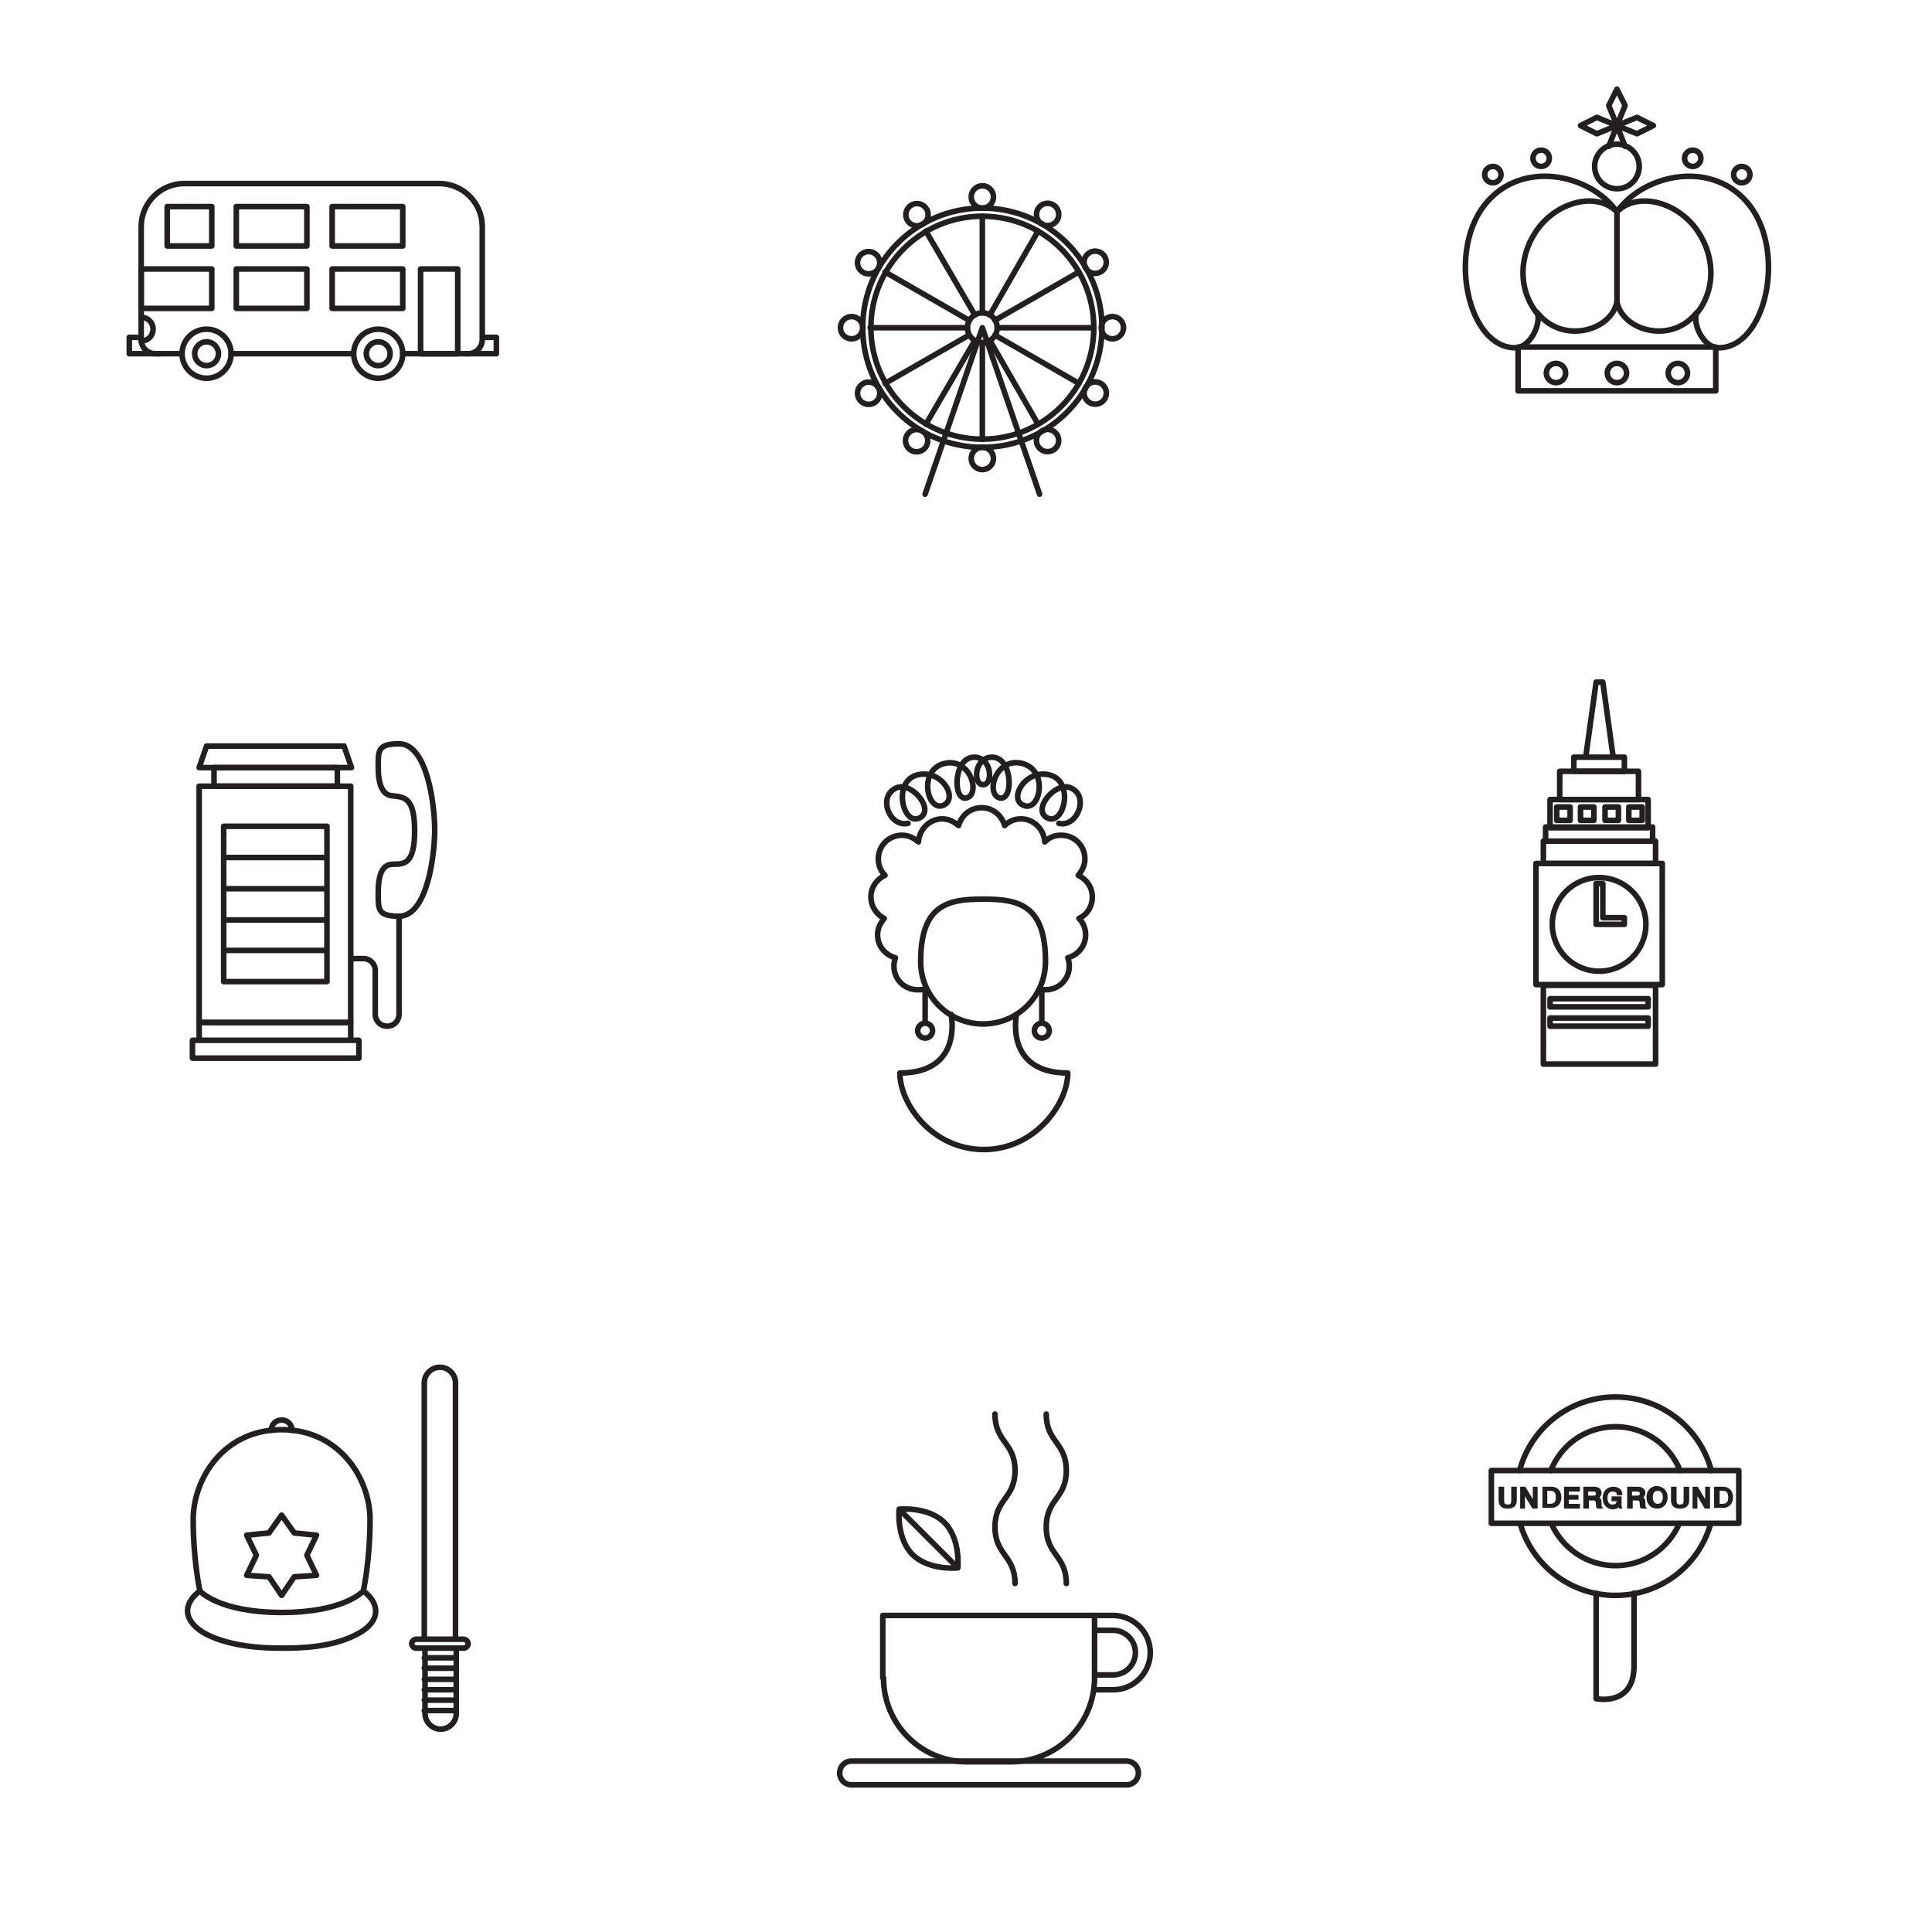 <svg id="Layer_1" xmlns="http://www.w3.org/2000/svg" viewBox="0 0 260 260"><style>.st0{fill:none;stroke:#231f20;stroke-width:.75;stroke-linecap:round;stroke-linejoin:round;stroke-miterlimit:10}.st1{display:none}.st2{display:inline}.st3,.st4{stroke:#231f20;stroke-miterlimit:10}.st3{display:inline;stroke-linecap:round;stroke-linejoin:round;fill:none;stroke-width:.75}.st4{fill:#231f20;stroke-width:.25}</style><g id="i-like-food"><circle class="st0" cx="132.2" cy="44.1" r="16.1"/><circle class="st0" cx="132.2" cy="44.1" r="15"/><circle class="st0" cx="132.2" cy="44.1" r="2"/><path class="st0" d="M132.2 42.1v-13"/><circle class="st0" cx="132.2" cy="26.5" r="1.5"/><path class="st0" d="M131.2 42.4l-6.6-11.3"/><ellipse transform="rotate(-29.991 123.388 28.891)" class="st0" cx="123.4" cy="28.9" rx="1.5" ry="1.5"/><path class="st0" d="M130.4 43.1l-11.3-6.5"/><ellipse transform="rotate(-60 116.947 35.33)" class="st0" cx="116.9" cy="35.3" rx="1.5" ry="1.5"/><path class="st0" d="M130.2 44.1h-13.1"/><circle class="st0" cx="114.6" cy="44.1" r="1.5"/><path class="st0" d="M130.4 45.1l-11.3 6.5"/><ellipse transform="rotate(-30 116.938 52.909)" class="st0" cx="116.9" cy="52.9" rx="1.5" ry="1.5"/><path class="st0" d="M131.2 45.8l-6.6 11.3"/><ellipse transform="rotate(-60.012 123.382 59.34)" class="st0" cx="123.4" cy="59.3" rx="1.5" ry="1.5"/><path class="st0" d="M132.2 46.1v13"/><circle class="st0" cx="132.2" cy="61.7" r="1.5"/><path class="st0" d="M133.2 45.8l6.5 11.3"/><ellipse transform="rotate(-30.006 140.957 59.337)" class="st0" cx="141" cy="59.3" rx="1.5" ry="1.5"/><path class="st0" d="M133.9 45.1l11.3 6.5"/><ellipse transform="rotate(-60.012 147.393 52.905)" class="st0" cx="147.4" cy="52.9" rx="1.5" ry="1.5"/><path class="st0" d="M134.2 44.1h13"/><circle class="st0" cx="149.7" cy="44.1" r="1.5"/><path class="st0" d="M133.9 43.1l11.3-6.5"/><ellipse transform="rotate(-30.014 147.38 35.33)" class="st0" cx="147.4" cy="35.3" rx="1.5" ry="1.5"/><path class="st0" d="M133.2 42.4l6.5-11.3"/><ellipse transform="rotate(-60.02 140.956 28.893)" class="st0" cx="141" cy="28.9" rx="1.5" ry="1.5"/><path class="st0" d="M132.2 44.1l7.7 22.4M132.2 44.1l-7.7 22.4"/><g><path class="st0" d="M54.2 47.6H63c1.1 0 1.9-.9 1.9-1.9V30.5c0-3.2-2.6-5.8-5.8-5.8H24.8c-3.2 0-5.8 2.6-5.8 5.8v15.2c0 1.1.9 1.9 1.9 1.9h3.5M31.1 47.6h16.4"/><circle class="st0" cx="27.8" cy="47.6" r="3.3"/><circle class="st0" cx="27.8" cy="47.6" r="1.6"/><circle class="st0" cx="50.9" cy="47.6" r="3.3"/><circle class="st0" cx="50.9" cy="47.6" r="1.6"/><path class="st0" d="M19 36.2h9.5v5.3H19zM31.8 36.2h9.5v5.3h-9.5zM44.7 36.2h9.5v5.3h-9.5zM22.5 27.8h6v5.3h-6zM31.8 27.8h9.5v5.3h-9.5zM44.7 27.8h9.5v5.3h-9.5zM56.6 36.2h5v11.4h-5zM19 42.7c.9 0 1.6.7 1.6 1.6s-.7 1.6-1.6 1.6M65.2 45.4h1.6v2.2h-4.1"/><path class="st0" d="M19 45.4h-1.6v2.2h4.1"/></g><g><path class="st0" d="M217.6 28.5c2.7-2.7 7.8-1.4 10.5 2.1s2.9 8.2.3 11.5"/><path class="st0" d="M217.6 28.5c3.6-5.1 13-7.2 17.9-.8 4.9 6.4 2.1 19.1-4.2 19.1-2 0-3.5-3-3-4.7-3.4 4.3-10 2.4-10.7-1.5"/><circle class="st0" cx="217.6" cy="50.2" r="1.3"/><circle class="st0" cx="225.8" cy="50.2" r="1.3"/><path class="st0" d="M204.3 46.7h26.6v5.9h-26.6zM217.6 28.5c-2.7-2.7-7.8-1.4-10.5 2.1s-2.9 8.2-.3 11.5"/><path class="st0" d="M217.6 40.6c-.7 3.9-7.3 5.8-10.7 1.5.5 1.6-1 4.7-3 4.7-6.3 0-9.1-12.7-4.2-19.1 4.9-6.4 14.3-4.3 17.9.8v12.1z"/><circle class="st0" cx="217.6" cy="22.4" r="3"/><circle class="st0" cx="209.4" cy="50.2" r="1.3"/><path class="st0" d="M218.7 14.2l-1.1 2.7-1.1-2.7 1.1-2.2zM218.7 19.7l-1.1-2.8-1.1 2.8M220.3 18l-2.7-1.1 2.7-1.1 2.2 1.1zM214.9 18l2.7-1.1-2.7-1.1-2.2 1.1z"/><circle class="st0" cx="227.8" cy="21.3" r="1.1"/><circle class="st0" cx="234.4" cy="23.5" r="1.1"/><circle class="st0" cx="207.4" cy="21.3" r="1.1"/><circle class="st0" cx="200.9" cy="23.5" r="1.1"/></g><g class="st1"><g class="st2"><path class="st0" d="M286 27.8c0-13.9-11.3-25.2-25.2-25.2-13.9 0-25.2 11.3-25.2 25.2 0-2 2.8-3.6 6.3-3.6s6.3 1.6 6.3 3.6c0-2 2.8-3.6 6.3-3.6s6.3 1.6 6.3 3.6c0-2 2.8-3.6 6.3-3.6s6.3 1.6 6.3 3.6c0-2 2.8-3.6 6.3-3.6s6.3 1.6 6.3 3.6zM273.4 27.8c0-16.1-8.5-25.1-12.6-25.1M248.2 27.8c0-16.1 8.5-25.1 12.6-25.1"/><path class="st0" d="M271.7 43.1c0 3-2.4 5.4-5.4 5.4-3 0-5.4-2.4-5.4-5.4l-.1-45.8"/></g><path class="st3" d="M263-10.2c0 1.2-1 2.2-2.2 2.2-1.2 0-2.2-1-2.2-2.2 0-1.2 2.2-3.5 2.2-3.5s2.2 2.3 2.2 3.5zM250.5-7.6c0 1.2-1 2.2-2.2 2.2-1.2 0-2.2-1-2.2-2.2 0-1.2 2.2-3.5 2.2-3.5s2.2 2.2 2.2 3.5zM275.7-7.6c0 1.2-1 2.2-2.2 2.2-1.2 0-2.2-1-2.2-2.2 0-1.2 2.2-3.5 2.2-3.5s2.2 2.2 2.2 3.5z"/></g><g><path class="st0" d="M26.8 105.8h20.4v31.8H26.8z"/><path class="st0" d="M30.1 111.2H44v20.9H30.1zM30.1 115.4H44M30.1 119.6H44M30.1 123.8H44M30.1 127.9H44M28.8 103.3h16.6v2.5H28.8z"/><path class="st0" d="M46.3 100.4H27.8l-1 2.9h20.5zM26.8 137.6h20.4v2.4H26.8zM25.9 140h22.4v2.4H25.9zM55.8 111.8c0 4.5-1.4 4.5-2.9 4.5s-2 1.5-2 3.8-.1 3.2 2.8 3.2c3.8 0 4.8-8.2 4.8-11.6 0-3.4-1-11.6-4.8-11.6-2.9 0-2.8.9-2.8 3.2 0 2.3.6 3.8 2 3.8 1.5.2 2.9.2 2.9 4.7zM47.3 129h1.6c.9 0 1.6.7 1.6 1.6v5.9c0 .9.7 1.6 1.6 1.6.9 0 1.6-.7 1.6-1.6v-13.1"/></g><g><path class="st0" d="M207.7 132.6h15.1v10.6h-15.1z"/><path class="st0" d="M208.6 134.4h13.2v1.1h-13.2zM208.6 137h13.2v1.1h-13.2zM206.7 116.2h17v16.3h-17z"/><circle class="st0" cx="215.2" cy="124.4" r="6.3"/><path class="st0" d="M215.7 123.5v-4.6h-.9v5.5h3.8v-.9zM207.7 113.2h15.1v3h-15.1zM208 111.3h14.4v1.9H208zM209.9 103.8h10.6v3.8h-10.6z"/><path class="st0" d="M211.8 101.9h6.8v1.9h-6.8zM217.1 101.9h-3.7l1.4-10.1h.9zM208.6 107.6h13.2v3.8h-13.2z"/><path class="st0" d="M209.5 108.6h1.8v1.8h-1.8zM212.7 108.6h1.8v1.8h-1.8zM216 108.6h1.8v1.8H216zM219.2 108.6h1.8v1.8h-1.8z"/></g><g><path class="st0" d="M140 133.1c.2.1.5.1.7.1 1.8 0 3.2-1.4 3.2-3.2 0-.4-.1-.8-.2-1.1 1.4-.4 2.4-1.6 2.4-3.1 0-.8-.3-1.6-.9-2.2 1.1-.5 1.8-1.6 1.8-2.9 0-1.3-.8-2.4-1.9-2.9.5-.6.9-1.3.9-2.2 0-1.8-1.4-3.2-3.2-3.2-.9 0-1.6.3-2.2.9-.1-1.7-1.5-3.1-3.2-3.1-.8 0-1.6.3-2.2.9-.4-1.4-1.6-2.4-3.1-2.4s-2.7 1-3.1 2.4c-.6-.5-1.3-.9-2.2-.9-1.7 0-3.1 1.4-3.2 3.1-.6-.5-1.3-.9-2.2-.9-1.8 0-3.2 1.4-3.2 3.2 0 .8.3 1.6.9 2.2-1.1.5-1.9 1.6-1.9 2.9 0 1.3.8 2.4 1.8 2.9-.5.6-.9 1.3-.9 2.2 0 1.5 1 2.7 2.4 3.1-.1.3-.2.7-.2 1.1 0 1.8 1.4 3.2 3.2 3.2.3 0 .6 0 .9-.1"/><path class="st0" d="M140.7 129.4c0 4.6-3.7 8.4-8.4 8.4-4.6 0-8.4-3.7-8.4-8.4 0-7.7 3.7-8.4 8.4-8.4s8.4.7 8.4 8.4z"/><path class="st0" d="M128 136.5s1.7 7.9-6.9 7.9c0 4.2 4.4 10.3 11.3 10.3s11.3-6.2 11.3-10.3c-8.6 0-6.9-7.9-6.9-7.9M142.5 110.8c2.5.6 4.2-3.8 1.5-4.8-2.1-.8-5.2 3.1-3 4.1 2.2 1 3.6-4.9.3-5.8-3.3-.9-5.7 3.3-3.5 4.1 2.2.9 3.4-4.9-.4-5.7-3.5-.7-4.8 4.3-2.8 4.7 1.8.3 1.7-5.5-1.1-5.5-2.4 0-2.6 3.7-1.2 3.7 1.4 0 1.2-3.7-1.2-3.7-2.8 0-2.9 5.8-1.1 5.5 2-.4.7-5.3-2.7-4.7-3.8.7-2.6 6.5-.4 5.7 2.2-.9-.2-5-3.5-4.1-3.3.9-1.9 6.8.3 5.8 2.2-1-.9-4.9-3-4.1-2.7 1.1-1 5.4 1.5 4.8"/><circle class="st0" cx="140.2" cy="138.7" r="1"/><path class="st0" d="M140.2 137.6v-4.4"/><circle class="st0" cx="124.5" cy="138.7" r="1"/><path class="st0" d="M124.5 137.6v-4.4"/></g><g><path class="st0" d="M219.9 214.4v9.8c0 5.5-5.1 4.4-5.1 4.4v-14.2M204.5 197.9c1.5-5.7 6.7-9.9 12.9-9.9s11.4 4.2 12.9 9.9"/><path class="st0" d="M230.2 205.1c-1.6 5.6-6.7 9.6-12.8 9.6-6.1 0-11.2-4.1-12.8-9.6M208.7 197.9c1.4-3.5 4.7-5.9 8.7-5.9 3.9 0 7.3 2.4 8.7 5.9"/><path class="st0" d="M226 205c-1.4 3.3-4.7 5.7-8.6 5.7-3.8 0-7.1-2.3-8.6-5.6M200.7 197.9H234v7.1h-33.3z"/><path class="st4" d="M201.8 200.2h.5v1.6c0 .4 0 .8.6.8s.6-.4.6-.8v-1.6h.5v1.7c0 .7-.4 1-1.1 1-.7 0-1.1-.3-1.1-1v-1.7zM204.7 200.2h.5l1.2 2v-2h.4v2.7h-.5l-1.2-2v2h-.4v-2.7zM207.7 200.2h1.1c.8 0 1.2.6 1.2 1.3 0 .7-.4 1.3-1.2 1.3h-1.1v-2.6zm.4 2.3h.5c.7 0 .9-.4.9-1s-.2-1-.9-1h-.5v2zM210.6 200.2h1.9v.4H211v.7h1.3v.4H211v.8h1.5v.4h-1.9v-2.7zM213.2 200.2h1.3c.6 0 .9.3.9.7 0 .5-.4.6-.4.7.2 0 .4.1.4.6 0 .3 0 .6.1.7h-.5c-.1-.1-.1-.3-.1-.4 0-.5-.1-.7-.5-.7h-.7v1.1h-.5v-2.7zm.4 1.2h.8c.3 0 .5-.1.5-.4 0-.3-.2-.4-.5-.4h-.8v.8zM218.3 202.9h-.3l-.1-.3c-.3.3-.5.4-.8.4-.8 0-1.3-.6-1.3-1.4 0-.8.5-1.4 1.3-1.4.6 0 1.1.3 1.1.9h-.5c0-.4-.4-.5-.7-.5-.6 0-.8.5-.8 1s.2 1 .8 1c.5 0 .7-.3.7-.7h-.7v-.4h1.1v1.4zM219.1 200.2h1.3c.6 0 .9.3.9.7 0 .5-.4.6-.4.7.2 0 .4.1.4.6 0 .3 0 .6.1.7h-.5c-.1-.1-.1-.3-.1-.4 0-.5-.1-.7-.5-.7h-.7v1.1h-.5v-2.7zm.4 1.2h.8c.3 0 .5-.1.5-.4 0-.3-.2-.4-.5-.4h-.8v.8zM224.3 201.5c0 .8-.5 1.4-1.3 1.4s-1.3-.6-1.3-1.4c0-.8.5-1.4 1.3-1.4.9.1 1.3.7 1.3 1.4zm-2 0c0 .5.2 1 .8 1 .6 0 .8-.5.8-1s-.2-1-.8-1c-.6 0-.8.5-.8 1zM225 200.2h.5v1.6c0 .4 0 .8.6.8s.6-.4.6-.8v-1.6h.5v1.7c0 .7-.4 1-1.1 1-.7 0-1.1-.3-1.1-1v-1.7zM227.9 200.2h.5l1.2 2v-2h.4v2.7h-.5l-1.2-2v2h-.4v-2.7zM230.8 200.2h1.1c.8 0 1.2.6 1.2 1.3 0 .7-.4 1.3-1.2 1.3h-1.1v-2.6zm.5 2.3h.5c.7 0 .9-.4.9-1s-.2-1-.9-1h-.5v2z"/></g><g><path class="st0" d="M118.9 225.8c0 6.3 5.1 11.3 11.3 11.3h5.8c6.3 0 11.3-5.1 11.3-11.3v-8.4h-28.5v8.4zM147.4 217.4h2.4c2.7 0 5 2.2 5 5 0 2.7-2.2 5-5 5h-2.4"/><path class="st0" d="M147.4 219.4h2.4c1.6 0 3 1.3 3 3 0 1.6-1.3 3-3 3h-2.4M114.6 240.2c-.9 0-1.6-.7-1.6-1.6 0-.9.7-1.6 1.6-1.6h37c.9 0 1.6.7 1.6 1.6 0 .9-.7 1.6-1.6 1.6h-37zM127.1 204.9c2.2 2.2 1.8 6.1 1.8 6.1s-3.9.4-6.1-1.8c-2.2-2.2-1.8-6.1-1.8-6.1s3.9-.4 6.1 1.8zM121 203.1l7.9 7.9M136.6 213.1c0-3.8-2.7-3.8-2.7-7.6s2.7-3.8 2.7-7.6-2.7-3.8-2.7-7.6M143.5 213.1c0-3.8-2.7-3.8-2.7-7.6s2.7-3.8 2.7-7.6-2.7-3.8-2.7-7.6"/></g><g><path class="st0" d="M26.9 214.1s-.9-4.1-.9-9.6 4.1-12.1 11.9-12.1c7.8 0 11.9 6.6 11.9 12.1s-.9 9.6-.9 9.6-2.5 2.9-11 2.9-11-2.9-11-2.9z"/><path class="st0" d="M36.5 192.5c0-.8.6-1.4 1.4-1.4.8 0 1.4.6 1.4 1.4M37.9 203.9l1.7 2.4 3 .3-1.3 2.7 1.3 2.7-3 .2-1.7 2.5-1.7-2.5-3-.2 1.3-2.7-1.3-2.7 3-.3z"/><path class="st0" d="M26.9 214.1c-2.4 1.8-2.3 4.2 1 5.9 3.3 1.6 7.4 1.8 10 1.8 2.6 0 6.7-.1 10-1.8 3.3-1.6 3.4-4.1 1-5.9M57.1 220.6v-34.5c0-1.2 1-2.1 2.1-2.1 1.2 0 2.1 1 2.1 2.1v34.5M61.4 221.8v8.8c0 1.2-1 2.1-2.1 2.1-1.2 0-2.1-1-2.1-2.1v-8.8M56 221.8c-.3 0-.6-.3-.6-.6s.3-.6.6-.6h6.4c.3 0 .6.3.6.6s-.3.6-.6.6H56zM57.1 223.1h4.3M57.1 224.5h4.3M57.1 226h4.3M57.1 227.4h4.3M57.1 228.8h4.3M57.1 230.2h4.3"/></g></g></svg>